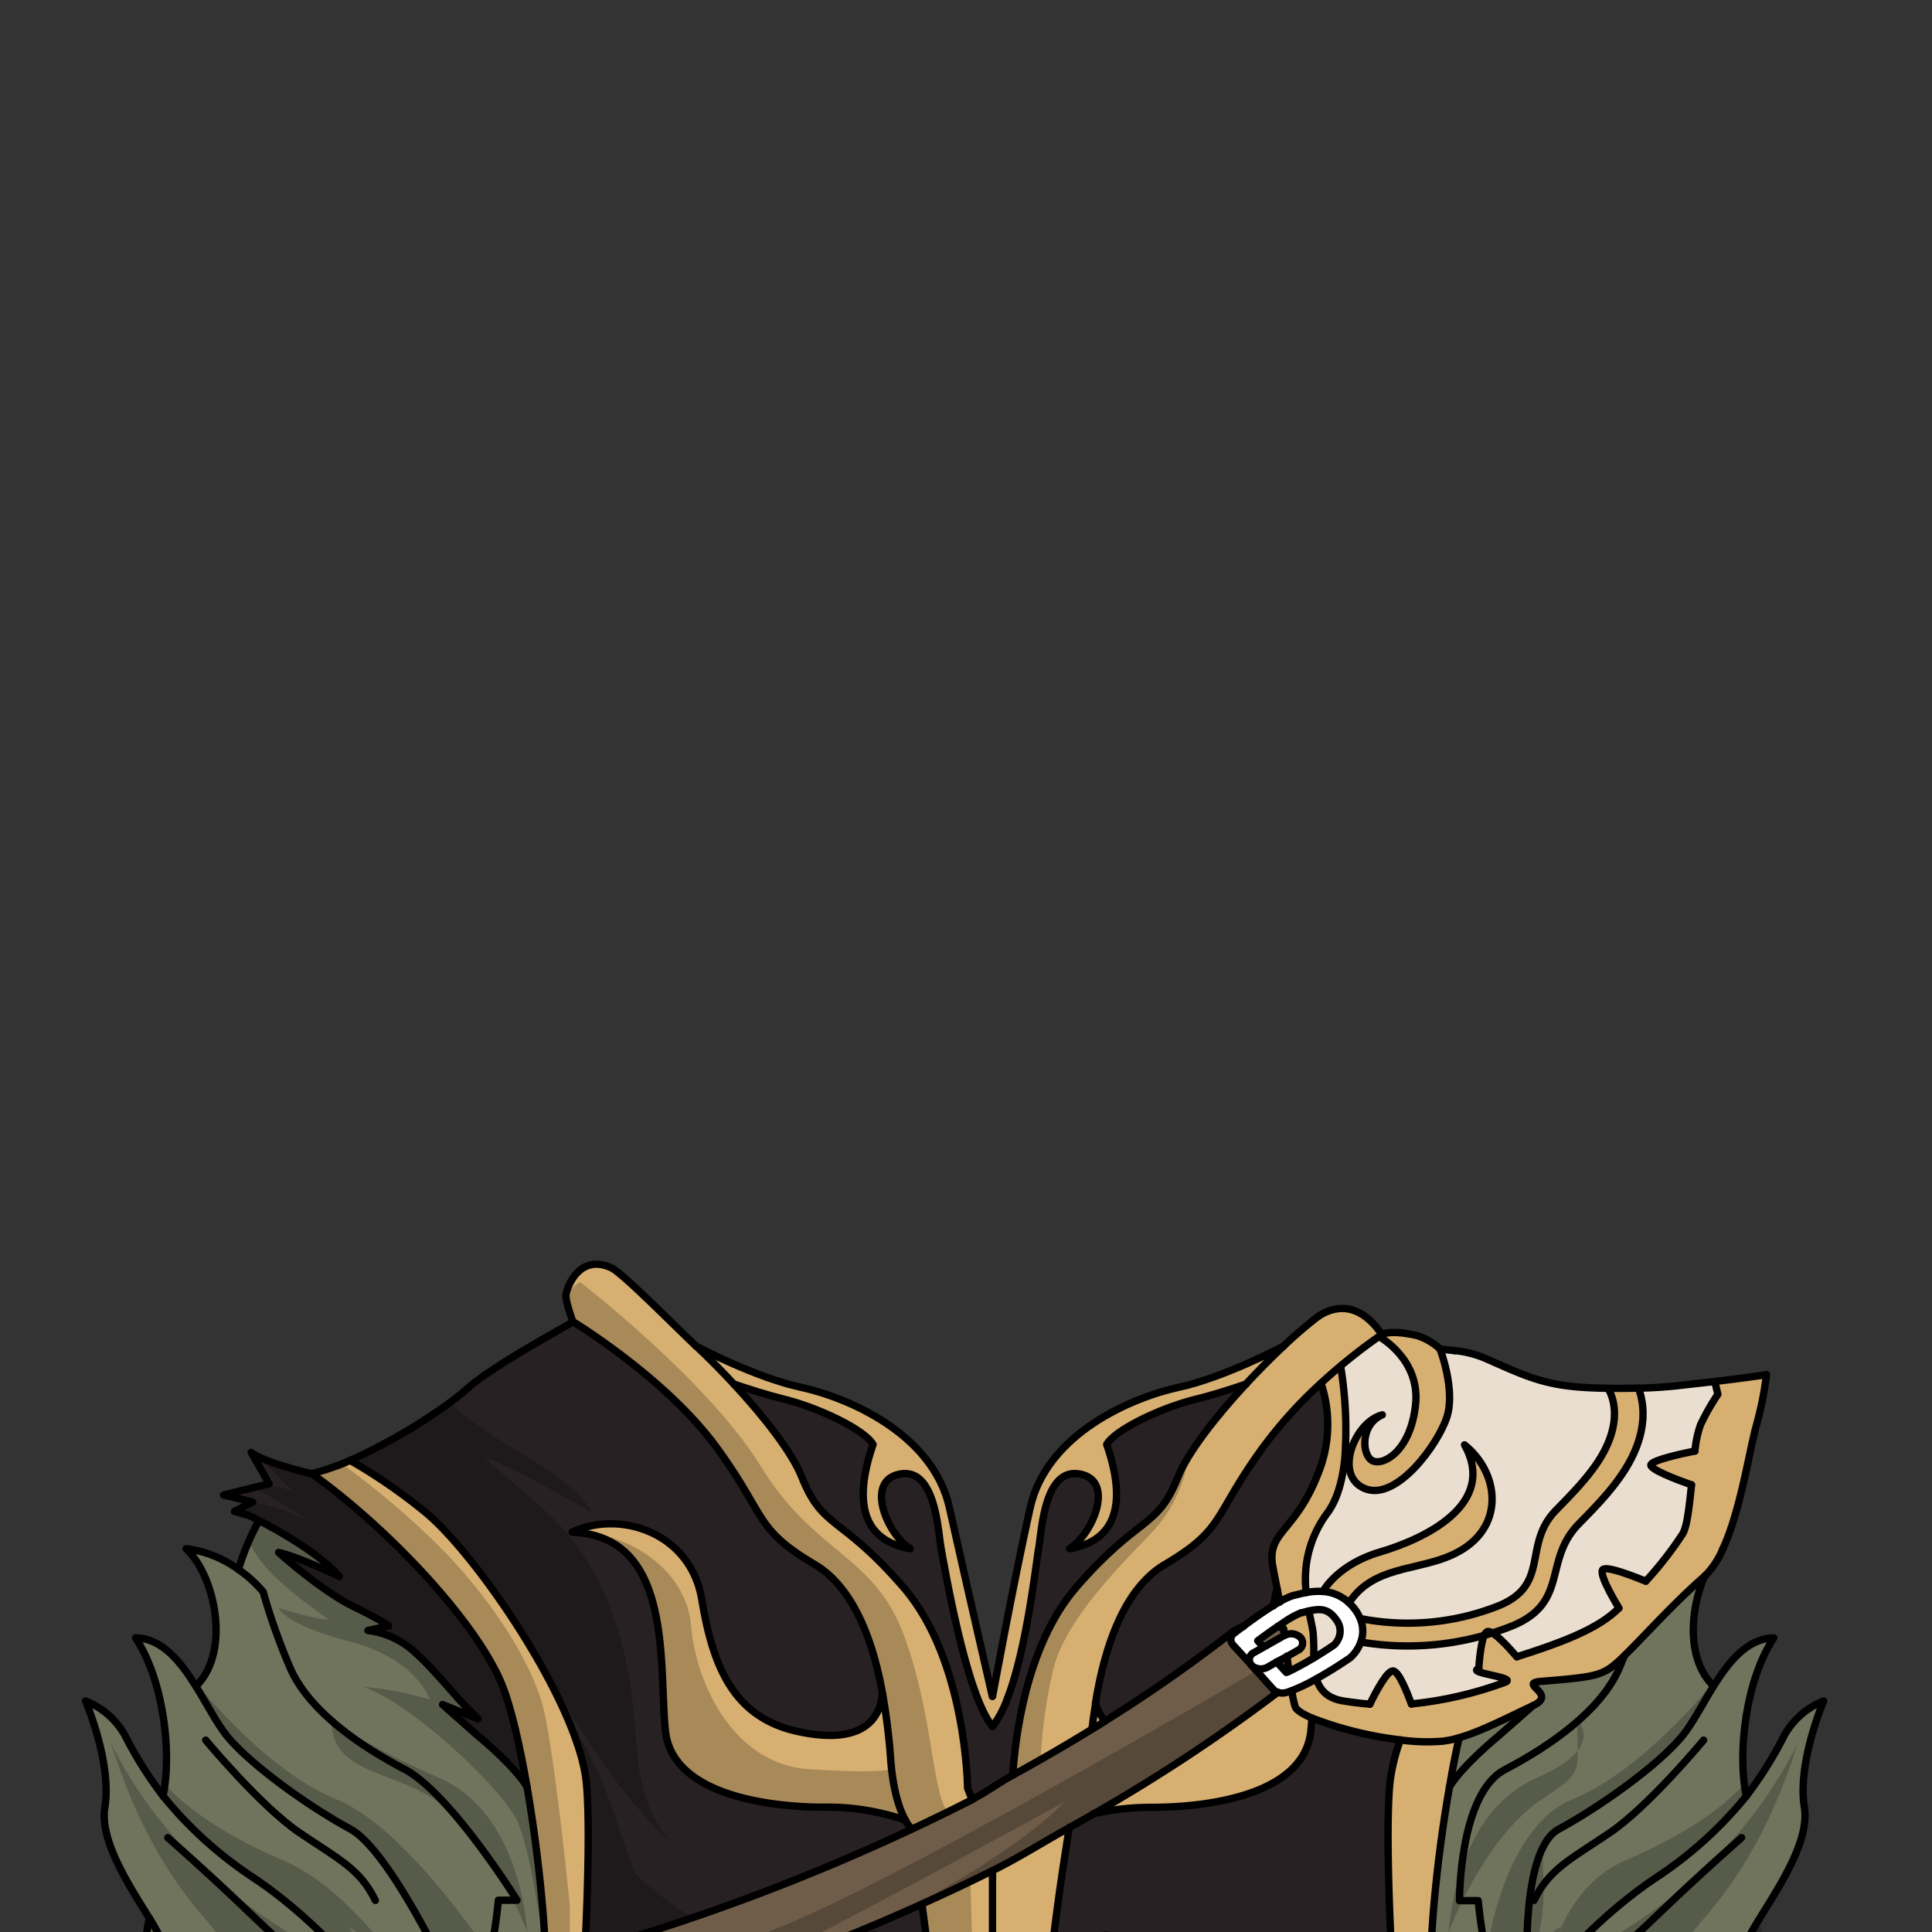 <svg xmlns="http://www.w3.org/2000/svg" viewBox="0 0 432 432">
  <rect x="0" y="0" width="432" height="432" fill="#333333" stroke="none"/>
  <defs>
    <style>.GUNDAN_OTTER_OUTFIT_GUNDAN_OTTER_OUTFIT_3_cls-1{isolation:isolate;}.GUNDAN_OTTER_OUTFIT_GUNDAN_OTTER_OUTFIT_3_cls-2{fill:#fff;}.GUNDAN_OTTER_OUTFIT_GUNDAN_OTTER_OUTFIT_3_cls-3{fill:#eaded0;}.GUNDAN_OTTER_OUTFIT_GUNDAN_OTTER_OUTFIT_3_cls-4{fill:#6f5d49;}.GUNDAN_OTTER_OUTFIT_GUNDAN_OTTER_OUTFIT_3_cls-5{fill:#d7af71;}.GUNDAN_OTTER_OUTFIT_GUNDAN_OTTER_OUTFIT_3_cls-6{fill:#272123;}.GUNDAN_OTTER_OUTFIT_GUNDAN_OTTER_OUTFIT_3_cls-7{fill:#70745d;}.GUNDAN_OTTER_OUTFIT_GUNDAN_OTTER_OUTFIT_3_cls-8{fill:none;stroke:#000;stroke-linecap:round;stroke-linejoin:round;stroke-width:1.64px;}.GUNDAN_OTTER_OUTFIT_GUNDAN_OTTER_OUTFIT_3_cls-9{opacity:0.22;mix-blend-mode:multiply;}</style>
  </defs>
  <g class="GUNDAN_OTTER_OUTFIT_GUNDAN_OTTER_OUTFIT_3_cls-1">
    <g id="outfit">
      <path class="GUNDAN_OTTER_OUTFIT_GUNDAN_OTTER_OUTFIT_3_cls-2" d="M304.19,361.91a9.57,9.57,0,0,0-1.53-2.5,12.63,12.63,0,0,0-1-1.05,9.4,9.4,0,0,0-5.85-2.51,14.68,14.68,0,0,0-3.69.25c-1,.18-1.89.42-2.63.62l-.16,0a14.88,14.88,0,0,0-3.18,1.47c-.45.25-.92.53-1.38.82-2.34,1.45-4.87,3.27-6.71,4.63-.83.62-1.52,1.15-2,1.51a1.75,1.75,0,0,0-.29,2.67l4,4.37a.47.47,0,0,1,.06.09l0,0a2.49,2.49,0,0,0,1,.62c0,.09-.09.19-.13.29l4,4.47a2.48,2.48,0,0,0,1,.65,3.11,3.11,0,0,0,1.06.18,3.28,3.28,0,0,0,.88-.12c.37-.11.77-.24,1.18-.4a42.63,42.63,0,0,0,5.5-2.64c3.62-2,6.88-4.23,7.44-4.61l.22-.16a8.52,8.52,0,0,0,2.31-3.47A7.07,7.07,0,0,0,304.19,361.91Zm-4.79,4.23a4.65,4.65,0,0,1-1.09,1.67c-1,.67-2.67,1.78-4.56,2.91l-2.42,1.4c-1.08.59-2.14,1.15-3.12,1.6l-.58.25-2.14-2.36,2.27-1.29,2.44-1.38a1.8,1.8,0,0,0,.61-2.85,3,3,0,0,0-3.56-.48l-.06,0-4.69,2.65-1.27-1.39c.73-.55,1.47-1.09,2.2-1.61s1.57-1.11,2.33-1.62l1.09-.74a20.75,20.75,0,0,1,4.1-2.3l.16,0c.56-.15,1.08-.29,1.57-.4,2.44-.55,4.09-.49,5.72,1.47a5.6,5.6,0,0,1,.4.52A4.11,4.11,0,0,1,299.4,366.14Z" />
      <path class="GUNDAN_OTTER_OUTFIT_GUNDAN_OTTER_OUTFIT_3_cls-3" d="M383.41,308.9l.7,2.87a51.71,51.71,0,0,0-3.87,6.8,23.27,23.27,0,0,0-1.25,5.88h0c-3.27.65-9.29,2-9.84,3s5.55,3.33,9.05,4.57c-.47,4.85-1,9.45-2,11A80.16,80.16,0,0,1,368,353.56c-3.08-1.22-8.28-3.17-9.47-2.7s1.88,6.09,3.46,8.72c-.29.28-.6.57-.92.84-4.74,4.2-12.43,7-21.88,10-2-2.27-5.14-5.64-6.4-5.67s-1.91,5.3-2.12,8.37c-2.95,1,9,2,5.82,3.06A84.54,84.54,0,0,1,315.61,381c-1-2.64-2.76-7-4-7.4s-3.91,4.55-5.31,7.41c-2.05-.16-4-.41-5.85-.7-3.67-.56-5.33-2.5-6.1-4.94,3.62-2,6.87-4.23,7.44-4.61a1.66,1.66,0,0,0,.21-.16,8.53,8.53,0,0,0,2.32-3.47,63.14,63.14,0,0,0,33.88-3.64C350.9,358.24,345,349,353,340.77c3.72-3.79,7.58-7.72,10.4-12.23,3.29-5.25,4.58-10.55,3.73-15.32a15.06,15.06,0,0,0-.77-2.84c3.09-.08,5.86-.26,8.24-.51C378,309.52,380.89,309.2,383.41,308.9Z" />
      <path class="GUNDAN_OTTER_OUTFIT_GUNDAN_OTTER_OUTFIT_3_cls-3" d="M300.69,326.27a87,87,0,0,0-.93-20.81c3.73-3.13,6.86-5.39,8.59-6.6,0,0,9.29,5,8.17,15.28s-7.14,13.66-9.6,12.5-2.8-8.13,2.17-10.28c-3.75.92-7,5.71-7.39,10Z" />
      <path class="GUNDAN_OTTER_OUTFIT_GUNDAN_OTTER_OUTFIT_3_cls-4" d="M287.18,365.65c-.06-.51-.12-1-.17-1.44a6.6,6.6,0,0,0-1.26-.53c-.75.51-1.53,1.05-2.32,1.62s-1.47,1.06-2.2,1.61l1.27,1.39Z" />
      <path class="GUNDAN_OTTER_OUTFIT_GUNDAN_OTTER_OUTFIT_3_cls-4" d="M287.76,370.32l-2.28,1.29,2.15,2.36.58-.25C288.05,372.6,287.9,371.46,287.76,370.32Z" />
      <path class="GUNDAN_OTTER_OUTFIT_GUNDAN_OTTER_OUTFIT_3_cls-4" d="M284.72,377.74l-4-4.47-.83-.91,0,0-.06-.09-4-4.37a1.74,1.74,0,0,1,.29-2.67c.46-.36,1.15-.89,2-1.51a9.36,9.36,0,0,0-2.82,1.51,336.42,336.42,0,0,1-28.15,19.64c-1,.63-2,1.23-2.92,1.82-5.92,3.64-11.85,7.07-17.72,10.28-3.44,1.88-5.67,3.68-9.06,5.41h0q-7,3.56-13.74,6.71a481.07,481.07,0,0,1-72.82,27.2c-3.86,1.09-6.85,1.85-8.8,2.33l-2.66.65c-5.1,1.11-8.1,5.34-6.69,9.42,1.08,3.19,4.53,5.35,8.43,5.61.27,0,.53,0,.8,0a11.69,11.69,0,0,0,2.54-.28c.49-.1,2.38-.53,5.47-1.3a479.36,479.36,0,0,0,76.24-27h0c5.14-2.31,10.42-4.79,15.77-7.45,6-3,11-6.19,17.17-9.62h0q2.76-1.53,5.53-3.13h0a385.82,385.82,0,0,0,41.05-27.12A2.48,2.48,0,0,1,284.72,377.74Z" />
      <path class="GUNDAN_OTTER_OUTFIT_GUNDAN_OTTER_OUTFIT_3_cls-5" d="M245,380.85c-.34,2-.61,4-.82,5.8,1-.59,2-1.19,2.92-1.82A9.08,9.08,0,0,1,245,380.85Z" />
      <path class="GUNDAN_OTTER_OUTFIT_GUNDAN_OTTER_OUTFIT_3_cls-5" d="M289.59,381.59a28.4,28.4,0,0,1-.75-3.54c-.4.16-.8.29-1.17.4a3.28,3.28,0,0,1-.88.12,3.11,3.11,0,0,1-1.06-.18,385.82,385.82,0,0,1-41.05,27.12,60.32,60.32,0,0,1,13.07-1.4c11,0,33.93-2.27,35.41-17.16.09-.88.16-1.81.22-2.78C291.23,383.25,289.83,382.35,289.59,381.59Z" />
      <path class="GUNDAN_OTTER_OUTFIT_GUNDAN_OTTER_OUTFIT_3_cls-5" d="M206.16,425.73h0c.55,4,1.11,8.45,1.61,13s1,9.34,1.29,13.94.51,9.18.48,13.21h23.6c0-4,.17-8.53.5-13.21s.77-9.33,1.27-13.94c1.76-15.91,4.19-30.12,4.19-30.12-6.19,3.43-11.14,6.63-17.17,9.62C216.58,420.94,211.3,423.42,206.16,425.73Z" />
      <path class="GUNDAN_OTTER_OUTFIT_GUNDAN_OTTER_OUTFIT_3_cls-5" d="M197.32,378.6c-.44,6.08-4.78,11.68-18.93,8.58S159.5,373,157,357.77s-18.6-20.14-29-15.14c22.63.83,19.36,29.43,20.84,44.32s24.41,17.16,35.43,17.16A53.36,53.36,0,0,1,202.46,407c-1.11-2-2.73-6.1-3.29-13.47A142.11,142.11,0,0,0,197.32,378.6Z" />
      <path class="GUNDAN_OTTER_OUTFIT_GUNDAN_OTTER_OUTFIT_3_cls-6" d="M263.38,330.3c2.17-5.49,8.43-13.5,15.23-20.84-3.36,1.16-7.54,2.49-11.2,3.39-7.75,1.91-18,6.79-20,10.13,2.38,6.9,5.88,20.9-8.3,23.31,5.14-3.21,10.27-15.27,2.24-16.7s-8.49,13.22-9.16,16.7c-.54,2.84-2.64,22.55-7.07,33.72a23.47,23.47,0,0,1-3.24,6.05c-6-7.23-10.82-36.28-11.49-39.77-.29-1.45-.53-4.85-1.29-8.22-1.08-4.69-3.17-9.32-7.86-8.48-8,1.43-2.9,13.49,2.23,16.7-14.18-2.41-10.68-16.41-8.3-23.31-1.93-3.34-12.2-8.22-19.94-10.13-3.67-.9-7.85-2.24-11.22-3.39,6.8,7.34,13.06,15.35,15.23,20.84C184,342.09,188,338.7,202.07,355s14.28,44.85,14.28,44.85l1,2.53c3.39-1.73,5.62-3.53,9.06-5.41.47-7.66,2.81-28.84,14.17-42C254.68,338.7,258.69,342.09,263.38,330.3Z" />
      <path class="GUNDAN_OTTER_OUTFIT_GUNDAN_OTTER_OUTFIT_3_cls-6" d="M260.56,349.78c-9.57,5.64-13.68,19.39-15.57,31.05v0a9.08,9.08,0,0,0,2.1,4,336.42,336.42,0,0,0,28.15-19.64,9.36,9.36,0,0,1,2.82-1.51c1.84-1.36,4.37-3.18,6.71-4.63.08-.43.14-.85.22-1.28a22.26,22.26,0,0,1,.58-2.56c-.24-1.26-.55-2.77-.9-4.6-1.64-8.21,4.76-7.62,10-21a29.06,29.06,0,0,0,.72-20.32,99.49,99.49,0,0,0-12.89,14.27C271.2,339.05,274.1,341.79,260.56,349.78Z" />
      <path class="GUNDAN_OTTER_OUTFIT_GUNDAN_OTTER_OUTFIT_3_cls-6" d="M203.65,409.06a480.32,480.32,0,0,1-72.41,27.08l-.41.12s0-.19,0-.53c.5-10.73.85-22,.66-30.28-.07-2.56-.18-4.83-.36-6.71a39.21,39.21,0,0,0-1.92-8.43c-.77-2.32-1.72-4.75-2.83-7.25v0l0,0a142.33,142.33,0,0,0-8.11-15.31l0,0a163.27,163.27,0,0,0-18-24.5L99.23,342a47.79,47.79,0,0,0-4.11-3.87,126.31,126.31,0,0,0-13.64-9.72h0c-1.21-.75-2.28-1.38-3.21-1.9a126.52,126.52,0,0,0,22.23-12.85l.13-.09c1.44-1.06,2.68-2.06,3.66-2.94,6.19-5.56,22.59-14.2,23.72-15.09a.36.36,0,0,1-.08-.12l.15.05h0l.69.42c2.61,1.59,8.92,6,18.1,13.83l0,0a84.26,84.26,0,0,1,13.3,13.82,115.83,115.83,0,0,1,6.68,10.17c3.42,5.77,4.83,8.86,10.4,12.89h0c1.34,1,2.92,2,4.83,3.11.26.15.52.31.77.48,6,3.93,9.74,11.12,12.13,18.83.21.7.42,1.4.61,2.11.1.35.19.7.28,1.06s.18.71.27,1.06.17.71.25,1.06c.28,1.17.52,2.34.74,3.49,0,.25.1.49.14.73v0c-.46,6.06-4.82,11.62-18.92,8.53S159.5,373,157,357.77s-18.6-20.14-29-15.14c.28,0,.55,0,.81.05h0a17.19,17.19,0,0,1,11.48,4.87c3.94,3.93,5.85,9.81,6.84,16.13v0c1.14,7.26,1.07,15.1,1.5,21.21,0,.7.11,1.38.17,2a13.45,13.45,0,0,0,1,3.9l0,.07a12.75,12.75,0,0,0,1.13,2.13l.31.44.09.12c6.55,8.95,23.79,10.5,32.89,10.5a61.54,61.54,0,0,1,9.11.67c.26,0,.52.07.77.12a47.54,47.54,0,0,1,7.77,1.9l.61.22a8,8,0,0,0,1.12,1.64S203.62,408.8,203.65,409.06Z" />
      <path class="GUNDAN_OTTER_OUTFIT_GUNDAN_OTTER_OUTFIT_3_cls-6" d="M310.78,398.74a41.68,41.68,0,0,1,2.35-9.69,81.69,81.69,0,0,1-19.75-4.88c0,.49-.06,1-.1,1.42s-.07.92-.11,1.36a13.27,13.27,0,0,1-1.5,5c-.1.19-.21.37-.31.55a11.86,11.86,0,0,1-.69,1.05c-.13.17-.25.34-.38.5a13,13,0,0,1-1.27,1.41c-7.43,7.31-22.84,8.64-31.27,8.64a60.39,60.39,0,0,0-13.07,1.4h0q-2.77,1.61-5.53,3.13h0s-2.43,14.21-4.19,30.12c-.5,4.61-.95,9.35-1.27,13.94s-.52,9.19-.5,13.21h79.78C312.12,455,309.35,414,310.78,398.74Zm-60.67,52.45a3.93,3.93,0,0,1-.76.56,4.23,4.23,0,0,1-1.65.48h-.37a4.47,4.47,0,0,1-1.57-.28,4.16,4.16,0,0,1-.86-.46,3.09,3.09,0,0,1-.9-1,2.45,2.45,0,0,1-.29-1.15c0-1.59,1.62-2.89,3.62-2.89s3.61,1.3,3.61,2.89A2.57,2.57,0,0,1,250.11,451.19Zm-2.78-12.69a3.71,3.71,0,0,1-3.33-1.76,2.41,2.41,0,0,1-.29-1.14c0-1.6,1.62-2.89,3.62-2.89s3.61,1.29,3.61,2.89S249.32,438.5,247.33,438.5Z" />
      <path class="GUNDAN_OTTER_OUTFIT_GUNDAN_OTTER_OUTFIT_3_cls-6" d="M209.41,458.82c-.09-2-.2-4-.35-6.1-.29-4.14-.69-8.39-1.14-12.55a.28.28,0,0,1,0-.09c0-.44-.09-.87-.14-1.3-.48-4.37-1-8.61-1.53-12.46l-.06-.43c0-.08,0-.13,0-.15q-6.42,2.89-12.58,5.45c-9.94,4.14-19.25,7.65-27.64,10.57l-.06,0c-16.31,5.7-29.07,9.2-35.94,10.93h0c0,.21,0,.41,0,.61-.34,5.45-.67,9.91-.85,12.6h80.5V464.8C209.54,462.9,209.49,460.89,209.41,458.82Zm-15.14-26a4.84,4.84,0,0,1,1.08-.13c2,0,3.62,1.29,3.62,2.89a2.42,2.42,0,0,1-.3,1.14,3.7,3.7,0,0,1-3.32,1.76c-2,0-3.62-1.3-3.62-2.9A3.05,3.05,0,0,1,194.27,432.84Zm1.08,13.61c2,0,3.62,1.3,3.62,2.89a2.46,2.46,0,0,1-.3,1.15,3.09,3.09,0,0,1-.9,1,3.92,3.92,0,0,1-.86.46,4.37,4.37,0,0,1-1.56.28H195a4.23,4.23,0,0,1-1.65-.48,3.72,3.72,0,0,1-.77-.56,2.57,2.57,0,0,1-.83-1.85C191.73,447.75,193.36,446.45,195.35,446.45Z" />
      <path class="GUNDAN_OTTER_OUTFIT_GUNDAN_OTTER_OUTFIT_3_cls-5" d="M293.75,370.72a52.36,52.36,0,0,0-.15-5.81c-.18-1.19-.56-2.8-.92-4.7-.49.11-1,.25-1.57.4l-.16,0a20.47,20.47,0,0,0-4.1,2.3c-.36.23-.73.48-1.1.74a6.6,6.6,0,0,1,1.26.53c.05.45.11.93.17,1.44l.07,0a3,3,0,0,1,3.56.48,1.8,1.8,0,0,1-.61,2.85l-2.44,1.38c.14,1.14.29,2.28.45,3.4,1-.45,2-1,3.11-1.6C292.14,371.66,293,371.18,293.75,370.72Z" />
      <path class="GUNDAN_OTTER_OUTFIT_GUNDAN_OTTER_OUTFIT_3_cls-5" d="M308.6,347c-9.46,2.78-12.63,8.55-12.79,8.84a9.4,9.4,0,0,1,5.85,2.51c6.22-9.46,18-6.52,26.36-12.6s6.7-16.89-.55-22.7C334.94,336.47,318.31,344.15,308.6,347Z" />
      <path class="GUNDAN_OTTER_OUTFIT_GUNDAN_OTTER_OUTFIT_3_cls-5" d="M309.07,298.37l0,0c-4.12-6-8.28-6.27-11-5.55l-.08,0a15.76,15.76,0,0,0-2.92,1.32l-.14.09A99,99,0,0,0,287,301l0,0c-.78.41-13.32,7-23.38,9.19-10.38,2.24-29.55,10.28-33.26,26.95s-8.41,42.17-8.41,42.17v0c-.17-.76-5.83-25.29-9.49-41.71,0-.15-.06-.29-.1-.44-3.72-16.67-22.88-24.71-33.27-26.95C169,308,156.46,301.42,155.68,301l0,0c-4.88-4.58-16.45-16.36-18.94-17.5-7.29-3.34-10,4.64-10.15,6.07s1.53,5.94,1.53,5.94,20.86,12.64,32.12,28.1,8.38,18.19,21.93,26.18c9,5.29,13.14,17.68,15.19,28.82a142.11,142.11,0,0,1,1.85,14.95c.56,7.37,2.18,11.46,3.3,13.47a8,8,0,0,0,1.12,1.64s0,.14.06.4q6.76-3.15,13.74-6.71h0l-1-2.53a99.12,99.12,0,0,0-3.76-24.16c-.12-.4-.24-.81-.37-1.22-2.11-6.83-5.31-13.88-10.15-19.47a92.08,92.08,0,0,0-9.73-9.83l-1.21-1c-5.82-4.81-8.68-5.87-11.84-13.81-2.17-5.49-8.43-13.5-15.23-20.84,3.37,1.15,7.55,2.49,11.22,3.39,7.74,1.91,18,6.79,19.94,10.13-1.86,5.41-4.42,15.2,1.42,20.33a11.54,11.54,0,0,0,1.28,1,15.12,15.12,0,0,0,5.61,2c-5.14-3.21-10.28-15.27-2.24-16.7,4.69-.84,6.78,3.79,7.86,8.48.76,3.37,1,6.77,1.29,8.22.46,2.34,2.78,16.23,6.07,27.28.1.34.2.67.31,1,.61,2,1.26,3.88,1.93,5.56a23,23,0,0,0,3.19,5.93,20.93,20.93,0,0,0,2.84-5.11c.13-.3.26-.62.39-.94.55-1.4,1.07-2.93,1.56-4.54,3.37-11.29,5-26.69,5.51-29.18.67-3.48,1.12-18.14,9.16-16.7s2.9,13.49-2.24,16.7a16.16,16.16,0,0,0,4.17-1.24,11.36,11.36,0,0,0,1.91-1.1c.21-.15.41-.3.6-.46,6.11-5.08,3.51-15,1.63-20.51,1.93-3.34,12.2-8.22,19.94-10.13,3.67-.9,7.84-2.23,11.2-3.39-6.79,7.34-13.05,15.35-15.23,20.84-3.19,8-6.06,9-12,14l-.59.49c-.67.57-1.38,1.19-2.13,1.88a95,95,0,0,0-8,8.32c-5.3,6.12-8.64,14-10.74,21.43h0a101,101,0,0,0-3.43,20.53q8.82-4.81,17.72-10.28c.22-1.83.49-3.78.82-5.8v0c1.89-11.66,6-25.41,15.57-31.05,13.54-8,10.64-10.73,21.91-26.18a99.49,99.49,0,0,1,12.89-14.27,27.48,27.48,0,0,1,1.46,7.58,30.83,30.83,0,0,1-2.17,12.74c-5.22,13.34-11.62,12.75-10,21,.36,1.83.66,3.34.91,4.6s.43,2.25.57,3a14.88,14.88,0,0,1,3.18-1.47l.16,0c.74-.2,1.63-.44,2.63-.62a24.66,24.66,0,0,1,4.61-17.64c2.3-3.08,3.46-7.5,4-12.19a65.41,65.41,0,0,0,.22-9.37,101.14,101.14,0,0,0-1.15-11.44c3.73-3.13,6.86-5.39,8.6-6.6,0,0,9.28,5,8.16,15.28s-7.14,13.66-9.6,12.5-2.79-8.13,2.18-10.28c-3.76.92-7,5.71-7.4,10-.26,2.78.69,5.33,3.49,6.49,7.09,2.93,16.47-10,18.37-16.1S322,301.65,322,301.65a13.55,13.55,0,0,0-5.06-3l-.5-.11a44.8,44.8,0,0,0-5.06-.6h0Z" />
      <path class="GUNDAN_OTTER_OUTFIT_GUNDAN_OTTER_OUTFIT_3_cls-5" d="M383.41,308.9l.7,2.87a51.71,51.71,0,0,0-3.87,6.8,23.27,23.27,0,0,0-1.25,5.88h0c-3.27.65-9.29,2-9.84,3s5.55,3.33,9.05,4.57c-.47,4.85-1,9.45-2,11A80.16,80.16,0,0,1,368,353.56c-3.08-1.22-8.28-3.17-9.47-2.7s1.88,6.09,3.46,8.72c-.29.28-.6.57-.92.84-4.74,4.2-12.43,7-21.88,10-2-2.26-5.14-5.63-6.4-5.66s-1.91,5.3-2.12,8.37c-2.95,1,9,2,5.82,3.06A84.54,84.54,0,0,1,315.61,381c-1-2.64-2.76-7-4-7.4s-3.91,4.55-5.31,7.41c-2.05-.16-4-.41-5.85-.7-3.67-.56-5.33-2.5-6.1-4.94a42.11,42.11,0,0,1-5.51,2.64,28.4,28.4,0,0,0,.75,3.54c.24.76,1.64,1.66,3.79,2.58a81.69,81.69,0,0,0,19.75,4.88c1.78.22,3.5.36,5.1.41-1.6,0-3.32-.19-5.1-.41a41.68,41.68,0,0,0-2.35,9.69c-1.43,15.25,1.34,56.21,2.13,67.19h8.5c-.1-3.74-.4-11-1.3-20.37-.86-8.88,1-29.06,4-46,.66-3.91,1.39-7.64,2.16-11,5-1.43,10.71-4.45,16.58-7.19,5.61-2.62-3.64-5,1.85-5.42,12.65-1,13.84-1.33,17.71-4.93.26-.24.54-.5.82-.79,4.1-4,11.41-12.12,17.8-17.64.07-.07.15-.13.21-.2a18.51,18.51,0,0,0,4-6v0a.26.26,0,0,1,0-.08c3.82-8.3,5.73-20.88,7.32-27A79.41,79.41,0,0,0,395,307.37S391.23,308,383.41,308.9Z" />
      <path class="GUNDAN_OTTER_OUTFIT_GUNDAN_OTTER_OUTFIT_3_cls-5" d="M304.19,361.91a7.12,7.12,0,0,1,.13,5.26,63.14,63.14,0,0,0,33.88-3.64C350.9,358.24,345,349,353,340.77c3.72-3.79,7.58-7.72,10.4-12.23,3.29-5.25,4.58-10.55,3.73-15.32a15.06,15.06,0,0,0-.77-2.84c-2.13.06-4.4.08-6.78.05a11.18,11.18,0,0,1,1.23,3.49c.83,4.74-1.24,9.32-3.12,12.33-2.54,4.05-6.18,7.77-9.71,11.37-7.62,7.77-1.26,16.59-12.73,21.37A55,55,0,0,1,304.19,361.91Z" />
      <path class="GUNDAN_OTTER_OUTFIT_GUNDAN_OTTER_OUTFIT_3_cls-5" d="M95.12,338.16a122.79,122.79,0,0,0-16.86-11.63,47.09,47.09,0,0,1-8.59,3c17.53,12.52,37.17,33.63,42.66,47.34,2,4.89,3.91,13.32,5.55,22.75,2.31,13.37,4,28.76,4.15,39,2-.48,4.94-1.24,8.8-2.33.68-14.2,1.09-29.45.33-37.52C129.5,381.05,106.5,347.46,95.12,338.16Z" />
      <path class="GUNDAN_OTTER_OUTFIT_GUNDAN_OTTER_OUTFIT_3_cls-6" d="M57.93,340c-1.37-.7-2.21-1.11-2.21-1.11l-3.3-.94,4.08-2.1L50,334.28l10.16-2.51s-.61-1.11-4-7c2.9,2.32,13.57,4.77,13.57,4.77,17.53,12.52,37.17,33.63,42.66,47.34,2,4.89,3.91,13.32,5.55,22.75-3-4.92-11-11.43-11-11.43l-7.93-7,7.93,3.17-2.63-2.63c-2.62-2.63-8.32-9.74-12.61-13.22a19,19,0,0,0-9.38-3.89l4.63-1s-.5-.75-7.87-4.37S62.3,347.14,62.3,347.14s3.41.54,13.57,5.36C71.67,347.48,62.22,342.23,57.93,340Z" />
      <path class="GUNDAN_OTTER_OUTFIT_GUNDAN_OTTER_OUTFIT_3_cls-7" d="M403.48,404.11c-1.63-9.89,4.32-23.76,4.32-23.76A17.43,17.43,0,0,0,399,388a86,86,0,0,1-8.54,13.58c-2.09-9.91,0-26.19,6.15-35.38-5.92.13-10,5.25-13.49,10.82-5.94-5.73-5.41-16.89-1.93-24.65-.06.07-.14.13-.21.2-6.39,5.52-13.7,13.65-17.8,17.64-.28.29-.56.55-.82.79-3.87,3.6-5.06,3.89-17.71,4.93-5.49.44,3.76,2.8-1.85,5.42-5.87,2.74-11.56,5.76-16.58,7.19-.77,3.38-1.5,7.11-2.16,11-2.93,16.92-4.83,37.1-4,46,.9,9.35,1.2,16.63,1.3,20.37H393l-1.46-14.78s-3.13-10.95-1-16.68S405.12,414,403.48,404.11Z" />
      <path class="GUNDAN_OTTER_OUTFIT_GUNDAN_OTTER_OUTFIT_3_cls-7" d="M113.25,449.91h0a7,7,0,0,1-.57-1.24c-1.41-4.08,1.59-8.31,6.69-9.42l2.66-.65c-.18-10.25-1.84-25.64-4.15-39-3-4.92-11-11.43-11-11.43l-7.93-7,7.92,3.16-2.62-2.62c-1.23-1.23-3.14-3.46-5.25-5.83-.15-.15-.29-.31-.43-.46h0l-.43-.47-1.32-1.44-.44-.46c-.74-.79-1.48-1.55-2.21-2.26-.29-.29-.58-.56-.87-.83-.57-.53-1.12-1-1.66-1.46a19,19,0,0,0-9.38-3.89l4.63-1s-.5-.75-7.87-4.37S62.3,347.14,62.3,347.14s3.41.54,13.57,5.36c-4.2-5-13.64-10.27-17.94-12.51h0l-.09.17s0,.07-.06.11a.83.83,0,0,0-.09.16l-.19.35-.08.14s0,0,0,0a.83.83,0,0,1-.07.13c-.51,1-1.12,2.2-1.72,3.54h0a42.58,42.58,0,0,0-2.3,6.32,25.33,25.33,0,0,0-11.71-4.65c6.49,6.1,9.91,22.71,2.51,30.42a3.51,3.51,0,0,1-.33.34c-3.47-5.58-7.56-10.7-13.5-10.83,6.2,9.2,8.25,25.48,6.16,35.38A86,86,0,0,1,27.92,388a17.43,17.43,0,0,0-8.79-7.67s6,13.87,4.32,23.76c-1.24,7.47,5.6,17.72,9.92,24.75h0a0,0,0,0,1,0,0c0,.07,0,.26-.09.55s-.07.43-.11.65c-.35,2-1,6-1.38,8-.06.33-.11.67-.17,1,0,.08,0,.16,0,.24a.18.18,0,0,0,0,0l-.39,2.32c-.79,4.52-1.59,9.12-2.21,12.58-1.78,10-1.48,11.63-1.48,11.63h93.05c.07-2.48.22-6.51.58-11.66l-.36,0A9.67,9.67,0,0,1,113.25,449.91Z" />
      <path class="GUNDAN_OTTER_OUTFIT_GUNDAN_OTTER_OUTFIT_3_cls-3" d="M298.4,361.68c-1.63-2-3.28-2-5.72-1.47.36,1.9.74,3.51.92,4.7a52.36,52.36,0,0,1,.15,5.81c1.89-1.13,3.58-2.24,4.56-2.91a4.65,4.65,0,0,0,1.09-1.67,4.11,4.11,0,0,0-.6-3.94C298.68,362,298.55,361.86,298.4,361.68Z" />
      <path class="GUNDAN_OTTER_OUTFIT_GUNDAN_OTTER_OUTFIT_3_cls-3" d="M360.81,313.92a11.18,11.18,0,0,0-1.23-3.49c-14.28-.19-17.31-2.27-30.56-8.06l-3.78-.38h0l-3.21-.33s3.43,9,1.54,15.07-11.28,19-18.37,16.1c-2.8-1.16-3.75-3.71-3.49-6.49l-1-.06c-.5,4.69-1.66,9.11-4,12.19a24.61,24.61,0,0,0-4.61,17.64,14.65,14.65,0,0,1,3.69-.25c.16-.29,3.33-6.06,12.79-8.84,9.71-2.86,26.34-10.54,18.87-23.95,7.25,5.81,8.93,16.63.55,22.7s-20.14,3.14-26.36,12.6a12.63,12.63,0,0,1,1,1.05,9.57,9.57,0,0,1,1.53,2.5A55,55,0,0,0,335.25,359c11.47-4.78,5.11-13.6,12.73-21.37,3.53-3.6,7.17-7.32,9.71-11.37C359.57,323.24,361.64,318.66,360.81,313.92Z" />
      <path class="GUNDAN_OTTER_OUTFIT_GUNDAN_OTTER_OUTFIT_3_cls-8" d="M217.39,402.34c3.39-1.73,5.62-3.53,9.06-5.41,5.87-3.21,11.8-6.64,17.72-10.28,1-.59,2-1.19,2.92-1.82a336.42,336.42,0,0,0,28.15-19.64,9.36,9.36,0,0,1,2.82-1.51" />
      <path class="GUNDAN_OTTER_OUTFIT_GUNDAN_OTTER_OUTFIT_3_cls-8" d="M206.16,425.74a479.36,479.36,0,0,1-76.24,27c-3.09.77-5,1.2-5.47,1.3a11.69,11.69,0,0,1-2.54.28c-.27,0-.53,0-.8,0-3.9-.26-7.35-2.42-8.43-5.61-1.41-4.08,1.59-8.31,6.69-9.42l2.66-.65c2-.48,4.94-1.24,8.8-2.33a481.07,481.07,0,0,0,72.82-27.2q6.76-3.15,13.74-6.71" />
      <path class="GUNDAN_OTTER_OUTFIT_GUNDAN_OTTER_OUTFIT_3_cls-8" d="M239.1,408.66c-6.19,3.43-11.14,6.63-17.17,9.62-5.35,2.66-10.63,5.14-15.77,7.45" />
      <path class="GUNDAN_OTTER_OUTFIT_GUNDAN_OTTER_OUTFIT_3_cls-8" d="M244.64,405.52q-2.77,1.61-5.53,3.13" />
      <path class="GUNDAN_OTTER_OUTFIT_GUNDAN_OTTER_OUTFIT_3_cls-8" d="M285.73,378.39a385.82,385.82,0,0,1-41.05,27.12" />
      <path class="GUNDAN_OTTER_OUTFIT_GUNDAN_OTTER_OUTFIT_3_cls-8" d="M287,364.21a6.6,6.6,0,0,0-1.26-.53" />
      <path class="GUNDAN_OTTER_OUTFIT_GUNDAN_OTTER_OUTFIT_3_cls-8" d="M239.11,408.65h0s-2.43,14.21-4.19,30.12c-.5,4.61-.95,9.35-1.27,13.94s-.52,9.19-.5,13.21" />
      <path class="GUNDAN_OTTER_OUTFIT_GUNDAN_OTTER_OUTFIT_3_cls-8" d="M287,301c-2.72,2.55-5.59,5.45-8.38,8.45-6.8,7.34-13.06,15.35-15.23,20.84-4.69,11.79-8.7,8.4-22.76,24.66-11.36,13.13-13.7,34.31-14.17,42" />
      <path class="GUNDAN_OTTER_OUTFIT_GUNDAN_OTTER_OUTFIT_3_cls-8" d="M287,301a99,99,0,0,1,7.84-6.72l.14-.09" />
      <path class="GUNDAN_OTTER_OUTFIT_GUNDAN_OTTER_OUTFIT_3_cls-8" d="M309,298.39l-.68.47c-1.74,1.21-4.87,3.47-8.6,6.6-1.4,1.17-2.88,2.47-4.4,3.87a99.49,99.49,0,0,0-12.89,14.27c-11.27,15.45-8.37,18.19-21.91,26.18-9.57,5.64-13.68,19.39-15.57,31.05" />
      <path class="GUNDAN_OTTER_OUTFIT_GUNDAN_OTTER_OUTFIT_3_cls-8" d="M244.17,386.65c.21-1.83.48-3.78.82-5.8" />
      <polyline class="GUNDAN_OTTER_OUTFIT_GUNDAN_OTTER_OUTFIT_3_cls-8" points="221.93 465.93 221.93 453.57 221.93 439.83 221.93 418.28" />
      <path class="GUNDAN_OTTER_OUTFIT_GUNDAN_OTTER_OUTFIT_3_cls-8" d="M209.54,465.93c0-4-.15-8.54-.48-13.21s-.78-9.34-1.29-13.94-1.06-9-1.61-13h0" />
      <path class="GUNDAN_OTTER_OUTFIT_GUNDAN_OTTER_OUTFIT_3_cls-8" d="M155.68,301c2.72,2.55,5.59,5.45,8.38,8.45,6.8,7.34,13.06,15.35,15.23,20.84C184,342.09,188,338.7,202.07,355s14.28,44.85,14.28,44.85l1,2.53h0" />
      <path class="GUNDAN_OTTER_OUTFIT_GUNDAN_OTTER_OUTFIT_3_cls-8" d="M203.65,409.06l-.06-.4a8.23,8.23,0,0,1-1.13-1.64c-1.11-2-2.73-6.1-3.29-13.47a142.11,142.11,0,0,0-1.85-14.95c-2-11.14-6.23-23.53-15.2-28.82-13.54-8-10.64-10.73-21.92-26.18s-32.12-28.1-32.12-28.1-1.65-4.5-1.53-5.94,2.85-9.41,10.15-6.07c2.49,1.14,14.06,12.92,18.94,17.5" />
      <path class="GUNDAN_OTTER_OUTFIT_GUNDAN_OTTER_OUTFIT_3_cls-8" d="M288.21,373.72c-.16-1.12-.31-2.26-.45-3.4" />
      <path class="GUNDAN_OTTER_OUTFIT_GUNDAN_OTTER_OUTFIT_3_cls-8" d="M325.23,302l-3.21-.33a13.55,13.55,0,0,0-5.06-3c-6-1.42-7.92-.29-7.92-.29" />
      <path class="GUNDAN_OTTER_OUTFIT_GUNDAN_OTTER_OUTFIT_3_cls-8" d="M359.58,310.43c-12.91-.17-16.63-1.89-27-6.5a23.93,23.93,0,0,0-7.28-1.94h0" />
      <path class="GUNDAN_OTTER_OUTFIT_GUNDAN_OTTER_OUTFIT_3_cls-8" d="M385.25,346.38a.26.26,0,0,1,0-.08c3.82-8.3,5.73-20.88,7.32-27A79.41,79.41,0,0,0,395,307.37s-3.76.61-11.58,1.53c-2.52.3-5.45.62-8.81,1-2.38.25-5.15.43-8.24.51" />
      <path class="GUNDAN_OTTER_OUTFIT_GUNDAN_OTTER_OUTFIT_3_cls-8" d="M288.84,378.05a28.4,28.4,0,0,0,.75,3.54c.24.76,1.64,1.66,3.79,2.58a81.69,81.69,0,0,0,19.75,4.88,42.7,42.7,0,0,0,9.49.28,21,21,0,0,0,3.62-.77c5-1.43,10.71-4.45,16.58-7.19,5.61-2.62-3.64-5,1.85-5.42,12.65-1,13.84-1.33,17.71-4.93.26-.24.54-.5.82-.79,4.1-4,11.41-12.12,17.8-17.64.07-.07.15-.13.21-.2a18.51,18.51,0,0,0,4-6" />
      <path class="GUNDAN_OTTER_OUTFIT_GUNDAN_OTTER_OUTFIT_3_cls-8" d="M287.18,365.65c-.06-.51-.12-1-.17-1.44" />
      <path class="GUNDAN_OTTER_OUTFIT_GUNDAN_OTTER_OUTFIT_3_cls-8" d="M286.15,358.23c-.14-.77-.33-1.76-.58-3s-.55-2.77-.9-4.6c-1.64-8.21,4.76-7.62,10-21a29.06,29.06,0,0,0,.72-20.32" />
      <path class="GUNDAN_OTTER_OUTFIT_GUNDAN_OTTER_OUTFIT_3_cls-8" d="M379,324.45a23.27,23.27,0,0,1,1.25-5.88,51.71,51.71,0,0,1,3.87-6.8l-.7-2.87" />
      <path class="GUNDAN_OTTER_OUTFIT_GUNDAN_OTTER_OUTFIT_3_cls-8" d="M368,353.56A80.16,80.16,0,0,0,376.23,343c1-1.57,1.5-6.17,2-11" />
      <path class="GUNDAN_OTTER_OUTFIT_GUNDAN_OTTER_OUTFIT_3_cls-8" d="M315.61,381a84.54,84.54,0,0,0,20.86-4.82c3.17-1.1-8.77-2.1-5.82-3.06" />
      <path class="GUNDAN_OTTER_OUTFIT_GUNDAN_OTTER_OUTFIT_3_cls-8" d="M299.76,305.46a87,87,0,0,1,.93,20.81c-.5,4.69-1.66,9.11-4,12.19a24.61,24.61,0,0,0-4.61,17.64" />
      <path class="GUNDAN_OTTER_OUTFIT_GUNDAN_OTTER_OUTFIT_3_cls-8" d="M294.35,375.41c.77,2.44,2.43,4.38,6.1,4.94,1.87.29,3.8.54,5.85.7" />
      <path class="GUNDAN_OTTER_OUTFIT_GUNDAN_OTTER_OUTFIT_3_cls-8" d="M292.68,360.21c.36,1.9.74,3.51.92,4.7a52.36,52.36,0,0,1,.15,5.81" />
      <path class="GUNDAN_OTTER_OUTFIT_GUNDAN_OTTER_OUTFIT_3_cls-8" d="M339.17,370.46c9.45-3,17.14-5.84,21.88-10,.32-.27.63-.56.92-.84" />
      <path class="GUNDAN_OTTER_OUTFIT_GUNDAN_OTTER_OUTFIT_3_cls-8" d="M306.3,381.05c1.4-2.86,4-7.79,5.31-7.41s3,4.76,4,7.4" />
      <path class="GUNDAN_OTTER_OUTFIT_GUNDAN_OTTER_OUTFIT_3_cls-8" d="M330.65,373.16c.21-3.07.76-8.41,2.12-8.37s4.42,3.4,6.4,5.67" />
      <path class="GUNDAN_OTTER_OUTFIT_GUNDAN_OTTER_OUTFIT_3_cls-8" d="M362,359.58c-1.58-2.63-4.76-8.19-3.46-8.72s6.39,1.48,9.47,2.7" />
      <path class="GUNDAN_OTTER_OUTFIT_GUNDAN_OTTER_OUTFIT_3_cls-8" d="M379,324.45h0c-3.27.65-9.29,2-9.84,3s5.55,3.33,9.05,4.57" />
      <path class="GUNDAN_OTTER_OUTFIT_GUNDAN_OTTER_OUTFIT_3_cls-8" d="M78.26,326.53a122.79,122.79,0,0,1,16.86,11.63c11.38,9.3,34.38,42.89,36,60.58.76,8.07.35,23.32-.33,37.52" />
      <path class="GUNDAN_OTTER_OUTFIT_GUNDAN_OTTER_OUTFIT_3_cls-8" d="M122,438.59c-.18-10.25-1.84-25.64-4.15-39-1.64-9.43-3.58-17.86-5.55-22.75C106.84,363.12,87.2,342,69.67,329.49a38.48,38.48,0,0,0,5.54-1.71l.11,0,.35-.14.67-.26,0,0,1.2-.5h0l.65-.28a126.52,126.52,0,0,0,22.23-12.85l.13-.09c1.44-1.06,2.68-2.06,3.66-2.94,6.19-5.56,22.59-14.2,23.72-15.09l.08-.06" />
      <path class="GUNDAN_OTTER_OUTFIT_GUNDAN_OTTER_OUTFIT_3_cls-8" d="M117.88,399.58c-3-4.92-11-11.43-11-11.43l-7.93-7,7.93,3.17-2.63-2.63c-2.62-2.63-8.32-9.74-12.61-13.22a19,19,0,0,0-9.38-3.89l4.63-1s-.5-.75-7.87-4.37S62.3,347.14,62.3,347.14s3.41.54,13.57,5.36c-4.2-5-13.65-10.27-17.94-12.51-1.37-.7-2.21-1.11-2.21-1.11l-3.3-.94,4.08-2.1L50,334.28l10.16-2.51s-.61-1.11-4-7c2.9,2.32,13.57,4.77,13.57,4.77" />
      <path class="GUNDAN_OTTER_OUTFIT_GUNDAN_OTTER_OUTFIT_3_cls-8" d="M53.33,350.94A52.62,52.62,0,0,1,57.93,340" />
      <path class="GUNDAN_OTTER_OUTFIT_GUNDAN_OTTER_OUTFIT_3_cls-8" d="M43.8,377.05c7.83-7.55,4.41-24.57-2.18-30.76a25.33,25.33,0,0,1,11.71,4.65,28.28,28.28,0,0,1,5.51,5,137.71,137.71,0,0,0,6,16.91c4,9.42,15.33,17.39,25.6,22.75s25.16,29.3,25.16,29.3h-4.17s-1.12,13.11-3.79,17-4.47,4.47-4.47,4.47-1.34,5.54-1.89,10c-.31,2.48.24,6.44.79,9.47" />
      <path class="GUNDAN_OTTER_OUTFIT_GUNDAN_OTTER_OUTFIT_3_cls-8" d="M36.45,401.6c2.1-9.9,0-26.18-6.15-35.38,5.94.13,10,5.25,13.5,10.83,2.52,4.07,4.73,8.39,7,11.21,5.51,6.66,18.76,16,27.53,20.72s22,33,22,33l2.75,4.47s1.34,5.72,1.9,7.85-.56,2-1.9,6.08c-.58,1.75.07,3.79,1,5.55" />
      <path class="GUNDAN_OTTER_OUTFIT_GUNDAN_OTTER_OUTFIT_3_cls-8" d="M33.36,428.86c-4.32-7-11.15-17.28-9.91-24.75,1.63-9.89-4.32-23.76-4.32-23.76A17.43,17.43,0,0,1,27.92,388a86.53,86.53,0,0,0,8.53,13.58,88.18,88.18,0,0,0,20.34,18.34c20.1,13.58,33.64,34.36,33.64,34.36s4.17,8.29,4.32,11.63" />
      <path class="GUNDAN_OTTER_OUTFIT_GUNDAN_OTTER_OUTFIT_3_cls-8" d="M35.36,451.15s3.13-10.95,1-16.68a35.37,35.37,0,0,0-3-5.6" />
      <path class="GUNDAN_OTTER_OUTFIT_GUNDAN_OTTER_OUTFIT_3_cls-8" d="M46,389.1s12.29,14.82,21,20.72,13.54,8.1,16.93,15.12" />
      <path class="GUNDAN_OTTER_OUTFIT_GUNDAN_OTTER_OUTFIT_3_cls-8" d="M37.52,410.9s9.72,8.56,18.25,16.78S67,437.34,71,443.77c0,0,5.73,15.24,6.33,22.16" />
      <path class="GUNDAN_OTTER_OUTFIT_GUNDAN_OTTER_OUTFIT_3_cls-8" d="M33.36,428.86h0c-1.06,6.2-3.11,18.25-4.4,25.43-1.78,10-1.49,11.63-1.49,11.63H331.41" />
      <path class="GUNDAN_OTTER_OUTFIT_GUNDAN_OTTER_OUTFIT_3_cls-8" d="M390.48,401.6A86,86,0,0,0,399,388a17.43,17.43,0,0,1,8.78-7.67s-5.95,13.87-4.32,23.76-10.86,24.65-13,30.36,1,16.68,1,16.68L393,465.93H344.6" />
      <path class="GUNDAN_OTTER_OUTFIT_GUNDAN_OTTER_OUTFIT_3_cls-8" d="M344.6,465.93H331.41c2.39-5.8,5.09-11.63,5.09-11.63s13.55-20.78,33.64-34.36a88.39,88.39,0,0,0,20.34-18.33" />
      <path class="GUNDAN_OTTER_OUTFIT_GUNDAN_OTTER_OUTFIT_3_cls-8" d="M202.46,407a53.36,53.36,0,0,0-18.25-2.91c-11,0-33.94-2.27-35.43-17.16s1.79-43.49-20.84-44.32c10.43-5,26.5-.12,29,15.14s7.29,26.32,21.42,29.41,18.49-2.5,18.93-8.58" />
      <line class="GUNDAN_OTTER_OUTFIT_GUNDAN_OTTER_OUTFIT_3_cls-8" x1="325.24" y1="301.99" x2="325.23" y2="301.98" />
      <path class="GUNDAN_OTTER_OUTFIT_GUNDAN_OTTER_OUTFIT_3_cls-8" d="M312.91,465.93c-.79-11-3.56-51.94-2.13-67.19a41.68,41.68,0,0,1,2.35-9.69" />
      <path class="GUNDAN_OTTER_OUTFIT_GUNDAN_OTTER_OUTFIT_3_cls-8" d="M321.41,465.93c-.1-3.74-.4-11-1.3-20.37-.86-8.88,1-29.06,4-46,.66-3.91,1.39-7.64,2.16-11" />
      <path class="GUNDAN_OTTER_OUTFIT_GUNDAN_OTTER_OUTFIT_3_cls-8" d="M324.08,399.58c3-4.92,11-11.43,11-11.43l7.71-6.78" />
      <path class="GUNDAN_OTTER_OUTFIT_GUNDAN_OTTER_OUTFIT_3_cls-8" d="M339.9,465.93c.55-3,1.1-7,.79-9.47-.56-4.47-1.9-10-1.9-10s-1.79-.53-4.46-4.47-3.8-17-3.8-17h-4.18s-.12-23.93,10.15-29.3,21.59-13.33,25.6-22.75c.38-.91.75-1.8,1.1-2.66" />
      <path class="GUNDAN_OTTER_OUTFIT_GUNDAN_OTTER_OUTFIT_3_cls-8" d="M385.25,346.38v0" />
      <path class="GUNDAN_OTTER_OUTFIT_GUNDAN_OTTER_OUTFIT_3_cls-8" d="M383.14,377c-5.94-5.73-5.41-16.89-1.93-24.65" />
      <path class="GUNDAN_OTTER_OUTFIT_GUNDAN_OTTER_OUTFIT_3_cls-8" d="M390.48,401.61h0c-2.09-9.91,0-26.19,6.15-35.38-5.92.13-10,5.25-13.49,10.82-2.53,4.07-4.72,8.4-7.05,11.22-5.51,6.66-18.75,16-27.53,20.72s-7,33-7,33l-2.75,4.47" />
      <path class="GUNDAN_OTTER_OUTFIT_GUNDAN_OTTER_OUTFIT_3_cls-8" d="M380.93,389.1s-12.28,14.82-21,20.72-13.54,8.1-16.93,15.12" />
      <path class="GUNDAN_OTTER_OUTFIT_GUNDAN_OTTER_OUTFIT_3_cls-8" d="M344.6,465.93c3.68-10,11.33-22.16,11.33-22.16,4-6.43,6.69-7.86,15.23-16.09s18.26-16.78,18.26-16.78" />
      <path class="GUNDAN_OTTER_OUTFIT_GUNDAN_OTTER_OUTFIT_3_cls-8" d="M280.81,373c0,.09-.09.19-.13.29" />
      <path class="GUNDAN_OTTER_OUTFIT_GUNDAN_OTTER_OUTFIT_3_cls-8" d="M284.77,359.05c.08-.43.14-.85.22-1.28a22.26,22.26,0,0,1,.58-2.56" />
      <path class="GUNDAN_OTTER_OUTFIT_GUNDAN_OTTER_OUTFIT_3_cls-8" d="M245,380.83v0a9.08,9.08,0,0,0,2.1,4" />
      <path class="GUNDAN_OTTER_OUTFIT_GUNDAN_OTTER_OUTFIT_3_cls-8" d="M244.64,405.52h0a60.32,60.32,0,0,1,13.07-1.4c11,0,33.93-2.27,35.41-17.16.09-.88.16-1.81.22-2.78" />
      <path class="GUNDAN_OTTER_OUTFIT_GUNDAN_OTTER_OUTFIT_3_cls-8" d="M155.64,301l0,0c.78.41,13.32,7,23.39,9.19,10.39,2.24,29.55,10.28,33.27,26.95,0,.15.06.29.1.44,3.72,16.68,9.49,41.73,9.49,41.73" />
      <path class="GUNDAN_OTTER_OUTFIT_GUNDAN_OTTER_OUTFIT_3_cls-8" d="M164.06,309.46c3.37,1.15,7.55,2.49,11.22,3.39,7.74,1.91,18,6.79,19.94,10.13-2.38,6.9-5.88,20.9,8.3,23.31-5.13-3.21-10.27-15.27-2.23-16.7,4.69-.84,6.78,3.79,7.86,8.48.76,3.37,1,6.77,1.29,8.22.67,3.49,5.49,32.54,11.49,39.77" />
      <path class="GUNDAN_OTTER_OUTFIT_GUNDAN_OTTER_OUTFIT_3_cls-8" d="M287,301l0,0c-.78.41-13.32,7-23.38,9.19-10.38,2.24-29.55,10.28-33.27,26.95s-8.41,42.17-8.41,42.17" />
      <path class="GUNDAN_OTTER_OUTFIT_GUNDAN_OTTER_OUTFIT_3_cls-8" d="M221.93,386.06a23.47,23.47,0,0,0,3.24-6.05c4.43-11.17,6.53-30.88,7.07-33.72.67-3.48,1.12-18.14,9.16-16.7s2.9,13.49-2.24,16.7c14.18-2.41,10.68-16.41,8.3-23.31,1.93-3.34,12.2-8.22,20-10.13,3.66-.9,7.84-2.23,11.2-3.39" />
      <path class="GUNDAN_OTTER_OUTFIT_GUNDAN_OTTER_OUTFIT_3_cls-8" d="M304.32,367.17a63.14,63.14,0,0,0,33.88-3.64C350.9,358.24,345,349,353,340.77c3.72-3.79,7.58-7.72,10.4-12.23,3.29-5.25,4.58-10.55,3.73-15.32a15.06,15.06,0,0,0-.77-2.84c-2.13.06-4.4.08-6.78.05a11.18,11.18,0,0,1,1.23,3.49c.83,4.74-1.24,9.32-3.12,12.33-2.54,4.05-6.18,7.77-9.71,11.37-7.62,7.77-1.26,16.59-12.73,21.37a55,55,0,0,1-31.06,2.92" />
      <path class="GUNDAN_OTTER_OUTFIT_GUNDAN_OTTER_OUTFIT_3_cls-8" d="M279.85,372.36l.83.91,4,4.47a2.48,2.48,0,0,0,1,.65,3.11,3.11,0,0,0,1.06.18,3.28,3.28,0,0,0,.88-.12c.37-.11.77-.24,1.17-.4a42.11,42.11,0,0,0,5.51-2.64c3.62-2,6.87-4.23,7.44-4.61a1.66,1.66,0,0,0,.21-.16,8.53,8.53,0,0,0,2.32-3.47,7.12,7.12,0,0,0-.13-5.26,9.57,9.57,0,0,0-1.53-2.5,12.63,12.63,0,0,0-1-1.05,9.4,9.4,0,0,0-5.85-2.51,14.65,14.65,0,0,0-3.69.25c-1,.18-1.9.42-2.64.62l-.15,0a14.88,14.88,0,0,0-3.18,1.47c-.45.25-.92.53-1.38.82-2.34,1.45-4.87,3.27-6.71,4.63-.83.62-1.52,1.15-2,1.51a1.74,1.74,0,0,0-.29,2.67l4,4.37" />
      <path class="GUNDAN_OTTER_OUTFIT_GUNDAN_OTTER_OUTFIT_3_cls-8" d="M285.48,371.61l2.15,2.36.58-.25c1-.45,2-1,3.11-1.6.82-.46,1.65-.94,2.43-1.4,1.89-1.13,3.58-2.24,4.56-2.91a4.65,4.65,0,0,0,1.09-1.67,4.11,4.11,0,0,0-.6-3.94c-.12-.17-.25-.34-.4-.52-1.63-2-3.28-2-5.72-1.47-.49.11-1,.25-1.57.4l-.16,0a20.47,20.47,0,0,0-4.1,2.3c-.36.23-.73.48-1.1.74-.75.51-1.53,1.05-2.32,1.62s-1.47,1.07-2.2,1.61l1.27,1.39" />
      <path class="GUNDAN_OTTER_OUTFIT_GUNDAN_OTTER_OUTFIT_3_cls-8" d="M285.48,371.61l-2.1,1.2a3,3,0,0,1-1.47.36,3.07,3.07,0,0,1-1.1-.19,2.49,2.49,0,0,1-1-.62l0,0-.06-.09a1.8,1.8,0,0,1,.68-2.77l2.07-1.16,4.68-2.65.07,0a3,3,0,0,1,3.56.48,1.8,1.8,0,0,1-.61,2.85l-2.44,1.38Z" />
      <path class="GUNDAN_OTTER_OUTFIT_GUNDAN_OTTER_OUTFIT_3_cls-8" d="M308.35,298.86s9.29,5,8.17,15.28-7.14,13.66-9.6,12.5-2.8-8.13,2.17-10.28c-3.75.92-7,5.71-7.39,10-.26,2.78.69,5.33,3.48,6.49,7.1,2.93,16.47-10,18.38-16.1S322,301.65,322,301.65" />
      <path class="GUNDAN_OTTER_OUTFIT_GUNDAN_OTTER_OUTFIT_3_cls-8" d="M295.81,355.86h0c.16-.29,3.33-6.06,12.79-8.84,9.71-2.86,26.34-10.54,18.87-23.95,7.25,5.81,8.93,16.63.55,22.7s-20.14,3.14-26.36,12.6" />
      <path class="GUNDAN_OTTER_OUTFIT_GUNDAN_OTTER_OUTFIT_3_cls-8" d="M199,435.6a2.41,2.41,0,0,1-.29,1.14,3.7,3.7,0,0,1-3.32,1.76c-2,0-3.62-1.3-3.62-2.9s1.62-2.89,3.62-2.89S199,434,199,435.6Z" />
      <path class="GUNDAN_OTTER_OUTFIT_GUNDAN_OTTER_OUTFIT_3_cls-8" d="M250.94,435.6c0,1.6-1.62,2.9-3.62,2.9a3.7,3.7,0,0,1-3.32-1.76,2.41,2.41,0,0,1-.29-1.14c0-1.6,1.62-2.89,3.61-2.89S250.94,434,250.94,435.6Z" />
      <g class="GUNDAN_OTTER_OUTFIT_GUNDAN_OTTER_OUTFIT_3_cls-9">
        <path d="M212,405.07c-5.92,4.73-7.44,3.59-7.44,3.59h-1.1a8.88,8.88,0,0,1-1.57-1.86c-.07-.12-.13-.25-.19-.38-2.65-.61-5.09-1.13-7.58-1.52-.25,0-.51-.09-.77-.12A72.56,72.56,0,0,0,182.7,404c-6.78-.05-25-2.14-31.38-10.36l-.09-.12-.31-.44a10.36,10.36,0,0,1-1.13-2.13l0-.07a53.59,53.59,0,0,1-1.15-5.93,166.86,166.86,0,0,1-1.5-21.21v0c0-5-1.93-11.65-6.84-16.13a19.27,19.27,0,0,0-11.48-4.87c11-.31,24.59,7.82,25.71,20.85s9.6,30.91,26.34,32c16.41,1.07,18.09,0,18.09,0a104.46,104.46,0,0,0-1.61-16.86c0-.26-.09-.52-.14-.78-.22-1.15-.46-2.32-.74-3.49,0-.17-.07-.33-.11-.5s-.09-.38-.14-.56c-.08-.36-.17-.71-.27-1.06s-.18-.71-.28-1.06c-.19-.71-.39-1.42-.61-2.11-2.68-8.86-6.7-16.2-12.13-18.83l-.27-.13a22.42,22.42,0,0,1-5.33-3.46h0c-4.07-3.45-7.47-8.23-10.3-12.74l-.1-.15c-2.85-4.47-11.65-15.48-20-24l0,0a72.09,72.09,0,0,0-10.53-9.25c-5.73-4.2-6.13-4.09-7.57-4.58a6.75,6.75,0,0,0-.69-.21l-.08-.15a.36.36,0,0,1-.08-.12c-.19-.32-.52-.88-.88-1.56,0,0,0,0,0-.06-.93-1.78-.61-4.29.09-5.12a10.38,10.38,0,0,1,2.52-2.13s28.71,22.1,40.47,41.28,25,19.72,31.7,37.08S208.45,401.76,212,405.07Z" />
        <path d="M69.67,329s4.58-.88,5.65-1.3l1.07-.42A181.54,181.54,0,0,1,99.91,347.5c10.42,11,18.9,24.13,21.5,34.19s6,44.32,6,44.32V437.2L122,438.59s-2.89-24.23-6.44-31.57-23.5-26.16-34.36-29.85A78.18,78.18,0,0,1,96.11,380s-2.87-8.91-17.51-12.85c-15.24-3.93-16.28-7.62-16.28-7.62s8.49,2.72,11.17,2.61c-10.57-7.62-15.18-11.78-17.86-17.53,1.92-3.92,2.3-4.62,2.3-4.62l-5.69-1.76,4.5-2.32a40.9,40.9,0,0,1,11.43,3.75,82.7,82.7,0,0,0-11.61-7s2.23-1.44,9,.68a49.33,49.33,0,0,1-6.94-7.21S67.64,329.66,69.67,329Z" />
        <path d="M44.13,376.71S59.49,396,75.24,402.35s34.25,34.76,34.25,34.76-1.17,7.84-6.55,9c-11.38-20.76-17.62-32.24-23.2-36.05-9.53-5.9-22.09-13.75-25.82-18.52S44.4,380,44.13,376.71Z" />
        <path d="M37.12,399.18s6.52,8.38,26.06,16.74,33.94,36.26,33.94,36.26-8.49-15-19.32-21.38c0,0,19.2,23.34,19.32,35.13-24.68,0-24.68-.49-24.68-.49S57.82,443,45.21,428.29s-17.86-30.74-20.43-38.55c8.48,16.94,21,30.25,36.84,40.53S83.38,449,83.38,449s-9.71-17.51-24.44-26.54A77,77,0,0,1,36.45,401.6Z" />
        <path d="M33.36,428.87s5.41,5.24,8.26,15.84,2.51,17.51,2.51,17.51-7.28-12.48-10.77-16.12-1.82-6.57-1.8-6.7S33.36,428.87,33.36,428.87Z" />
        <path d="M74.09,384.76s8.33,5.93,24.1,12.78,19.12,26.91,19.69,34.42c-3.23-8.48-10.83-23-20.76-29.61S74.25,396.53,74.09,384.76Z" />
        <path d="M382.67,376.71s-15.36,19.25-31.1,25.64-19.25,34.76-19.25,34.76,1.17,7.84,6.55,9c11.38-20.76,2.61-32.24,8.19-36.05,9.53-5.9,22.09-13.75,25.82-18.52S382.4,380,382.67,376.71Z" />
        <path d="M389.68,399.18s-6.52,8.38-26.06,16.74-18.92,36.26-18.92,36.26-6.53-15,4.3-21.38c0,0-4.19,23.34-4.3,35.13,24.67,0,9.66-.49,9.66-.49S369,443,381.6,428.29s17.85-30.74,20.42-38.55c-8.48,16.94-21,30.25-36.83,40.53S343.42,449,343.42,449s9.71-17.51,24.44-26.54a77,77,0,0,0,22.49-20.89Z" />
        <path d="M393.44,428.87s-5.41,5.24-8.26,15.84-2.51,17.51-2.51,17.51,7.28-12.48,10.77-16.12,1.83-6.57,1.8-6.7S393.44,428.87,393.44,428.87Z" />
        <path d="M352.71,384.76s6.69,5.93-9.09,12.78S324.5,424.45,323.94,432c3.22-8.48,10.82-23,20.76-29.61S352.55,396.53,352.71,384.76Z" />
        <path d="M206.16,425.73s3.05,23.9,3.16,28.83.22,11.37.22,11.37h8.7L217,420.69Z" />
        <path d="M113.21,449.73s35.37-7.36,66-20.87,101.51-55.14,101.51-55.14l4.49,4.51s-46.06,33.19-80.25,47.51c25.3-13.91,33-22.78,33-22.78s-46.62,25.51-62.36,33.2-45.67,16.56-45.67,16.56-9.7,2.82-13.07.79S113.21,449.73,113.21,449.73Z" />
        <path d="M126.38,383A92.36,92.36,0,0,1,136.45,403c3.57,10.54,5.5,15.9,5.5,15.9s10.35,9.52,13.48,9.52c-15.78,5.3-24.6,7.88-24.6,7.88s1-15.61,1.08-22.1S130.53,388.79,126.38,383Z" />
        <path d="M265.72,325.76a31.39,31.39,0,0,1-7.67,16.38c-6.7,7.15-20.17,19.94-22.7,31.83a113.84,113.84,0,0,0-2.67,19.48l-6.78,3.77s3.27-21.34,7.74-31.15,14.29-19.46,19-22.68S261.84,334.82,263,331,265.72,325.76,265.72,325.76Z" />
        <path d="M100.62,313.59s4.49,4.72,17.26,12.17,14.41,12.45,14.41,12.45-16.23-9.65-24.12-12.45c12,11.26,22.92,16.26,29.91,38.42s.54,34.51,12.36,48.25c-16.1-14.89-24.29-32.78-32.17-44.73s-21.39-34.06-40.68-40.88C89,321.08,100.62,313.59,100.62,313.59Z" />
      </g>
      <path class="GUNDAN_OTTER_OUTFIT_GUNDAN_OTTER_OUTFIT_3_cls-8" d="M294.87,294.27l.14-.09a11.66,11.66,0,0,1,2.92-1.32l.08,0c2.75-.72,6.91-.42,11,5.55" />
    </g>
  </g>
</svg>